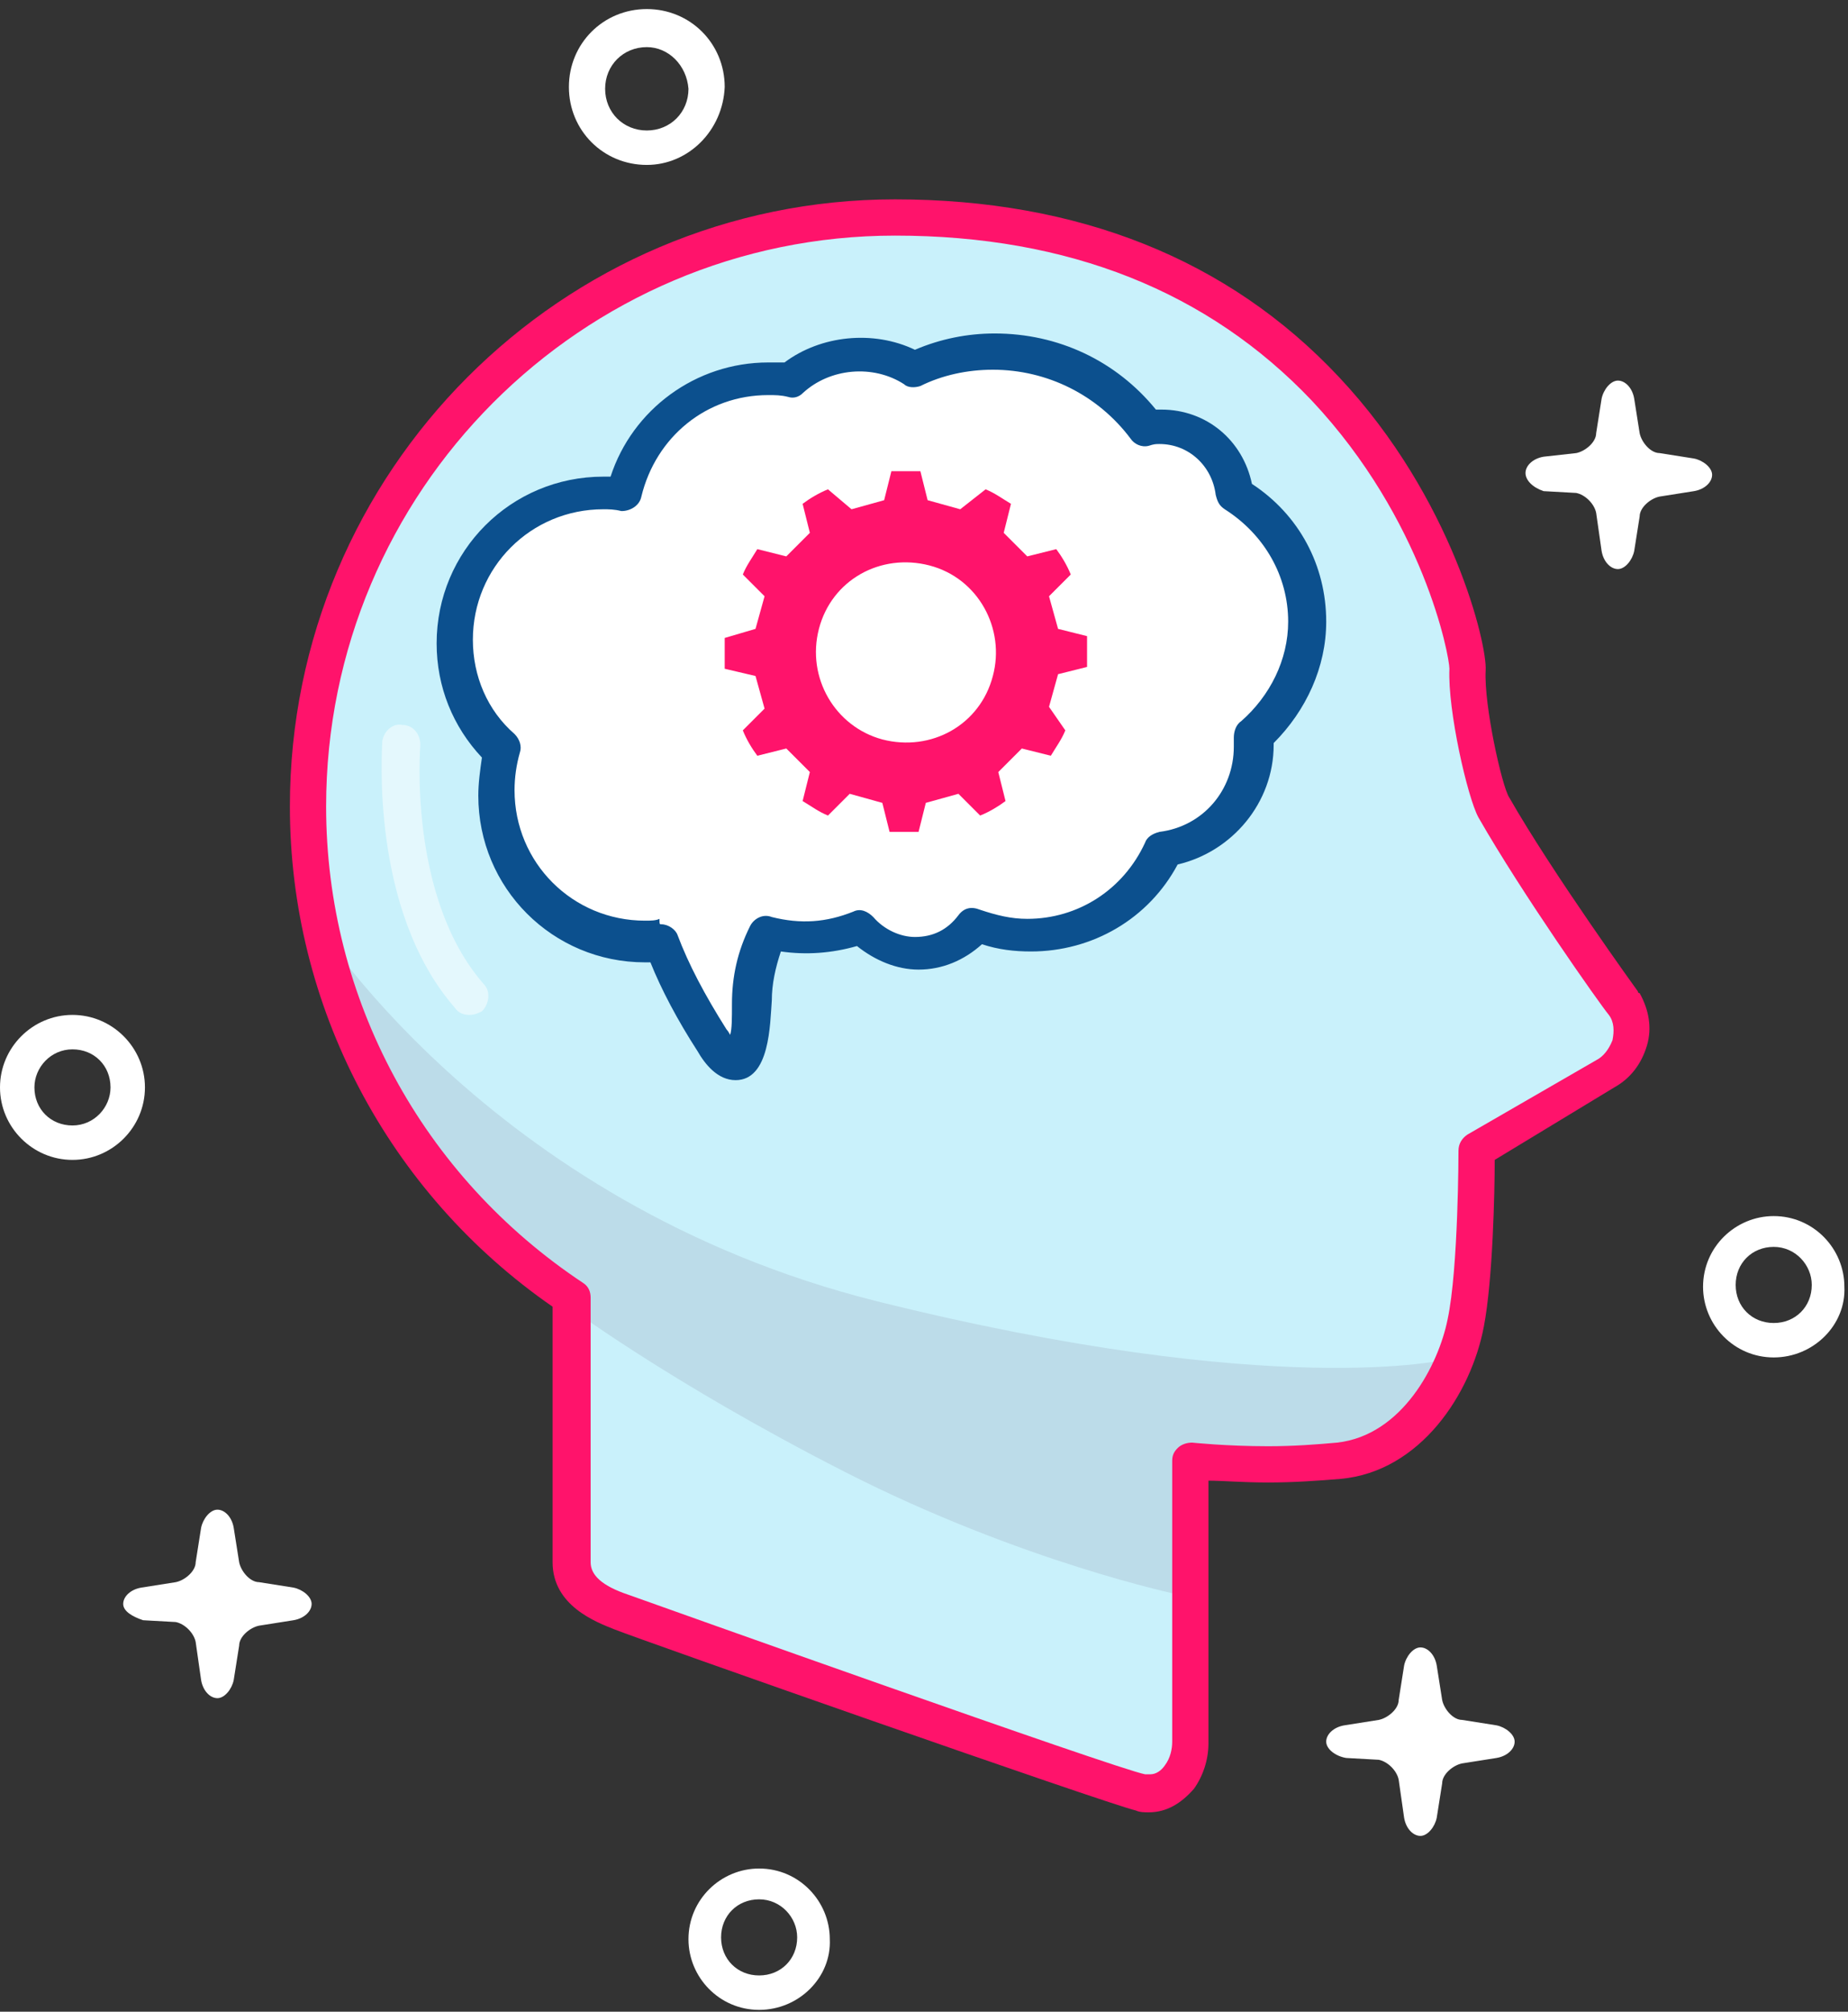 <?xml version="1.0" encoding="UTF-8"?>
<svg width="102px" height="111px" viewBox="0 0 102 111" version="1.1" xmlns="http://www.w3.org/2000/svg" xmlns:xlink="http://www.w3.org/1999/xlink">
    <rect x="0" y="0" width="102" height="111" fill="#333333" stroke="none"/>
    <!-- Generator: Sketch 54 (76480) - https://sketchapp.com -->
    <title>brain</title>
    <desc>Created with Sketch.</desc>
    <g id="Page-1" stroke="none" stroke-width="1" fill="none" fill-rule="evenodd">
        <g id="brain" fill-rule="nonzero">
            <path d="M4,64 C1.8,64 0,62.2 0,60 C0,57.8 1.8,56 4,56 C6.2,56 8,57.8 8,60 C8,62.2 6.2,64 4,64 Z M4,57.9 C2.8,57.9 1.9,58.9 1.9,60 C1.9,61.2 2.8,62.1 4,62.1 C5.2,62.1 6.1,61.1 6.1,60 C6.1,58.8 5.2,57.9 4,57.9 Z" id="Shape" fill="#FFFFFF"></path>
            <path d="M97.9,74.9 C95.7,74.9 94,73.1 94,71 C94,68.8 95.8,67.1 97.9,67.1 C100.1,67.1 101.8,68.9 101.8,71 C101.9,73.1 100.1,74.9 97.9,74.9 Z M97.9,68.8 C96.7,68.8 95.8,69.7 95.8,70.9 C95.8,72.1 96.7,73 97.9,73 C99.1,73 100,72.1 100,70.9 C100,69.8 99.1,68.8 97.9,68.8 Z" id="Shape" fill="#FFFFFF"></path>
            <path d="M41.9,110.9 C39.7,110.9 38,109.1 38,107 C38,104.8 39.8,103.1 41.9,103.1 C44.1,103.1 45.8,104.9 45.8,107 C45.9,109.1 44.1,110.9 41.9,110.9 Z M41.9,104.8 C40.7,104.8 39.8,105.7 39.8,106.9 C39.8,108.1 40.7,109 41.9,109 C43.1,109 44,108.1 44,106.9 C44,105.8 43.1,104.8 41.9,104.8 Z" id="Shape" fill="#FFFFFF"></path>
            <path d="M35.7,9.1 C33.3,9.1 31.4,7.2 31.4,4.8 C31.4,2.4 33.3,0.5 35.7,0.5 C38.1,0.5 40,2.4 40,4.8 C39.9,7.2 38,9.1 35.7,9.1 Z M35.7,2.6 C34.4,2.6 33.4,3.6 33.4,4.9 C33.4,6.2 34.4,7.2 35.7,7.2 C37,7.2 38,6.2 38,4.9 C37.9,3.6 36.9,2.6 35.7,2.6 Z" id="Shape" fill="#FFFFFF"></path>
            <path d="M84.2,26.1 C84.2,25.7 84.6,25.3 85.2,25.2 L87,25 C87.5,24.9 88.1,24.4 88.1,23.9 L88.4,22 C88.5,21.5 88.9,21 89.3,21 C89.7,21 90.1,21.4 90.2,22 L90.5,23.9 C90.6,24.4 91.1,25 91.6,25 L93.5,25.3 C94,25.4 94.5,25.8 94.5,26.2 C94.5,26.6 94.1,27 93.5,27.1 L91.6,27.4 C91.1,27.5 90.5,28 90.5,28.5 L90.2,30.4 C90.1,30.9 89.7,31.4 89.3,31.4 C88.9,31.4 88.5,31 88.4,30.4 L88.1,28.3 C88,27.8 87.5,27.3 87,27.2 L85.2,27.1 C84.6,26.9 84.2,26.5 84.2,26.1 Z" id="Path" fill="#FFFFFF"></path>
            <path d="M6.8,88.5 C6.8,88.1 7.2,87.7 7.8,87.6 L9.7,87.3 C10.2,87.2 10.8,86.7 10.8,86.2 L11.1,84.3 C11.2,83.8 11.6,83.3 12,83.3 C12.4,83.3 12.8,83.7 12.9,84.3 L13.2,86.2 C13.3,86.7 13.8,87.3 14.3,87.3 L16.2,87.6 C16.7,87.7 17.2,88.1 17.2,88.5 C17.2,88.9 16.8,89.3 16.2,89.4 L14.3,89.7 C13.8,89.8 13.2,90.3 13.2,90.8 L12.9,92.7 C12.8,93.2 12.4,93.7 12,93.7 C11.6,93.7 11.2,93.3 11.1,92.7 L10.8,90.6 C10.7,90.1 10.2,89.6 9.7,89.5 L7.9,89.4 C7.3,89.2 6.8,88.9 6.8,88.5 Z" id="Path" fill="#FFFFFF"></path>
            <path d="M73.2,96.1 C73.2,95.7 73.6,95.3 74.2,95.2 L76.1,94.9 C76.6,94.8 77.2,94.3 77.2,93.8 L77.5,91.9 C77.6,91.4 78,90.9 78.4,90.9 C78.8,90.9 79.2,91.3 79.3,91.9 L79.6,93.8 C79.7,94.3 80.2,94.9 80.7,94.9 L82.6,95.2 C83.1,95.3 83.6,95.7 83.6,96.1 C83.6,96.5 83.2,96.9 82.6,97 L80.7,97.3 C80.2,97.4 79.6,97.9 79.6,98.4 L79.3,100.3 C79.2,100.8 78.8,101.3 78.4,101.3 C78,101.3 77.6,100.9 77.5,100.3 L77.2,98.2 C77.1,97.7 76.6,97.2 76.1,97.1 L74.3,97 C73.7,96.9 73.2,96.5 73.2,96.1 Z" id="Path" fill="#FFFFFF"></path>
            <path d="M31.3,71.4 L31.3,86.1 C31.3,87.6 32.5,88.9 34,88.9 L62.7,98.9 C64.2,98.9 65.4,97.7 65.4,96.1 L65.4,80.4 C65.4,80.4 69.6,80.8 73.6,80.4 C77.6,80 80.6,75.8 80.6,72.8 C80.6,69.8 81.2,63.3 81.2,63.3 L88.3,59.2 C89.7,58.4 90.1,56.7 89.3,55.3 C89.3,55.3 84.9,47.7 82.4,43.3 C81.9,42.5 81.5,41 81.2,39.7 C81.1,38.7 80.9,37.8 80.7,36.9 L80.7,36.7 L80.7,36.7 C77.3,22.5 64.4,11.9 49.1,11.9 C31.1,11.9 16.6,26.4 16.6,44.4 C16.7,55.6 22.5,65.6 31.3,71.4 Z" id="Path" fill="#C9F1FB"></path>
            <path d="M48.4,71.8 C70.5,77.3 79.9,75 79.9,75 C79.9,75 79.2,81.2 65.1,80.3 L65.1,88 C65.1,88 56.4,86.2 46.6,81.2 C36.8,76.2 31.1,71.9 31.1,71.9 L31.9,71.5 C27.7,69 24.4,66.1 22.6,62.4 C17.4,51.9 17.1,50.4 17.1,50.4 C17.1,50.4 26.8,66.4 48.4,71.8 Z" id="Path" fill="#BCDCE9"></path>
            <path d="M63.4,100 L63.4,100 C63.2,100 62.9,100 62.7,99.9 C61,99.5 35.4,90.5 33.9,89.9 C32.9,89.5 30.5,88.6 30.5,86.2 L30.5,72.1 C21.4,65.8 16,55.5 16,44.5 C16,26 31,11 49.4,11 C59.5,11 67.8,14.3 73.9,20.8 C80.2,27.5 82.1,35.6 82,37 C81.9,38.9 82.9,43.4 83.3,44 C85.7,48.2 90.4,54.7 90.4,54.7 C90.4,54.7 90.4,54.8 90.5,54.8 C91,55.7 91.2,56.7 90.9,57.7 C90.6,58.7 90,59.5 89.1,60 L82.5,64 C82.5,65.7 82.4,70.6 81.9,73.2 C81.2,76.9 78.4,81.2 74,81.6 C72.8,81.7 71.4,81.8 70,81.8 C68.6,81.8 67.5,81.7 66.7,81.7 L66.7,96.2 C66.7,97.1 66.4,98 65.9,98.7 C65.2,99.5 64.4,100 63.4,100 Z M49.4,13 C32.1,13 18,27.1 18,44.5 C18,55.1 23.3,64.9 32.2,70.8 C32.5,71 32.6,71.3 32.6,71.6 L32.6,86.2 C32.6,86.9 33.2,87.5 34.7,88 C36.1,88.5 61.6,97.6 63.2,97.9 C63.3,97.9 63.4,97.9 63.5,97.9 L63.5,97.9 C63.8,97.9 64.1,97.7 64.3,97.4 C64.6,97 64.7,96.5 64.7,96.1 L64.7,80.6 C64.7,80.3 64.8,80.1 65,79.9 C65.2,79.7 65.5,79.6 65.8,79.6 C65.8,79.6 67.7,79.8 70,79.8 C71.4,79.8 72.7,79.7 73.8,79.6 C77.4,79.2 79.4,75.3 79.9,72.8 C80.5,70 80.5,63.5 80.5,63.5 C80.5,63.1 80.7,62.8 81,62.6 L88.1,58.5 C88.5,58.3 88.8,57.9 89,57.4 C89.1,56.9 89.1,56.4 88.8,56 C88.3,55.4 84,49.3 81.6,45.1 C81,44 79.9,39.2 80,36.9 C80,36.2 78.6,28.7 72.4,22.1 C66.7,16.1 59,13 49.4,13 Z" id="Shape" fill="#FF136B"></path>
            <path d="M25.1,35.5 C25.1,31 28.8,27.3 33.3,27.3 C33.7,27.3 34,27.3 34.4,27.4 C35.2,23.8 38.5,21.1 42.4,21.1 C42.8,21.1 43.2,21.1 43.6,21.2 C44.6,20.3 45.9,19.8 47.4,19.8 C48.5,19.8 49.5,20.1 50.4,20.7 C51.8,20.1 53.3,19.7 54.9,19.7 C58.4,19.7 61.4,21.4 63.3,23.9 C63.5,23.9 63.8,23.8 64,23.8 C66.1,23.8 67.9,25.4 68.1,27.5 C70.5,28.9 72.1,31.5 72.1,34.5 C72.1,37 71,39.3 69.2,40.8 C69.2,41 69.2,41.2 69.2,41.3 C69.2,44.2 67,46.6 64.2,47 C62.9,49.8 60.1,51.7 56.8,51.7 C55.7,51.7 54.7,51.5 53.8,51.1 C53,52.1 51.9,52.7 50.6,52.7 C49.4,52.7 48.3,52.1 47.5,51.3 C46.6,51.7 45.6,51.9 44.5,51.9 C43.8,51.9 43.1,51.8 42.4,51.6 C42,52.5 41.5,53.8 41.5,55.5 C41.5,58.8 40.6,59.5 39.3,57.4 C38.3,55.8 37.2,53.9 36.5,52 C36.2,52 35.9,52.1 35.6,52.1 C31.1,52.1 27.4,48.4 27.4,43.9 C27.4,43.1 27.5,42.3 27.8,41.5 C26.1,40 25.1,37.9 25.1,35.5 Z" id="Path" fill="#FFFFFF"></path>
            <path d="M41.7,37.3 L42.2,39.1 L41,40.3 C41.2,40.8 41.5,41.3 41.8,41.7 L43.4,41.3 L44.7,42.6 L44.3,44.2 C44.8,44.5 45.2,44.8 45.7,45 L46.9,43.8 L48.7,44.3 L49.1,45.9 C49.6,45.9 50.1,45.9 50.6,45.9 L50.7,45.9 L51.1,44.3 L52.9,43.8 L54.1,45 C54.6,44.8 55.1,44.5 55.5,44.2 L55.1,42.6 L56.4,41.3 L58,41.7 C58.3,41.2 58.6,40.8 58.8,40.3 L57.9,39 L58.4,37.2 L60,36.8 C60,36.3 60,35.7 60,35.1 L58.4,34.7 L57.9,32.9 L59.1,31.7 C58.9,31.2 58.6,30.7 58.3,30.3 L56.7,30.7 L55.4,29.4 L55.8,27.8 C55.3,27.5 54.9,27.2 54.4,27 L53,28.1 L51.2,27.6 L50.8,26 C50.3,26 49.8,26 49.3,26 L49.2,26 L48.8,27.6 L47,28.1 L45.7,27 C45.2,27.2 44.7,27.5 44.3,27.8 L44.7,29.4 L43.4,30.7 L41.8,30.3 C41.5,30.8 41.2,31.2 41,31.7 L42.2,32.9 L41.7,34.7 L40,35.2 C40,35.7 40,36.3 40,36.9 L41.7,37.3 Z M45.2,34.7 C45.9,32 48.6,30.5 51.3,31.2 C54,31.9 55.5,34.7 54.8,37.3 C54.1,40 51.4,41.5 48.7,40.8 C46.1,40.1 44.5,37.4 45.2,34.7 Z" id="Shape" fill="#FF136B"></path>
            <path d="M40.6,59.6 C39.6,59.6 38.9,58.7 38.5,58 C37.4,56.3 36.5,54.6 35.9,53.1 C35.8,53.1 35.7,53.1 35.6,53.1 C30.5,53.1 26.4,49 26.4,43.9 C26.4,43.2 26.5,42.5 26.6,41.8 C25,40.1 24.1,37.9 24.1,35.5 C24.1,30.4 28.2,26.3 33.3,26.3 C33.4,26.3 33.5,26.3 33.7,26.3 C34.9,22.6 38.4,20 42.4,20 C42.7,20 43,20 43.3,20 C45.3,18.5 48.2,18.2 50.5,19.3 C51.9,18.7 53.4,18.4 54.9,18.4 C58.4,18.4 61.6,19.9 63.8,22.6 C63.9,22.6 64,22.6 64.1,22.6 C66.6,22.6 68.6,24.3 69.1,26.7 C71.7,28.4 73.2,31.2 73.2,34.3 C73.2,36.8 72.1,39.2 70.3,41 C70.3,41 70.3,41.1 70.3,41.1 C70.3,44.3 68,47 65,47.7 C63.4,50.7 60.3,52.5 56.9,52.5 C56,52.5 55.1,52.4 54.2,52.1 C53.2,53 52,53.5 50.7,53.5 C49.5,53.5 48.3,53 47.3,52.2 C45.9,52.6 44.5,52.7 43.1,52.5 C42.8,53.4 42.6,54.3 42.6,55.2 C42.5,56.5 42.5,59.6 40.6,59.6 Z M36.5,51 C36.9,51 37.3,51.3 37.4,51.6 C38,53.2 38.9,54.9 40.1,56.8 C40.2,56.9 40.3,57.1 40.3,57.1 C40.4,56.8 40.4,56.2 40.4,55.4 C40.4,53.9 40.7,52.5 41.4,51.1 C41.6,50.7 42.1,50.4 42.6,50.6 C44.2,51 45.6,50.9 47.1,50.3 C47.5,50.1 47.9,50.3 48.2,50.6 C48.8,51.3 49.7,51.7 50.5,51.7 C51.5,51.7 52.3,51.3 52.9,50.5 C53.2,50.1 53.6,50 54.1,50.2 C55,50.5 55.8,50.7 56.7,50.7 C59.5,50.7 62,49.1 63.2,46.5 C63.3,46.2 63.6,46 64,45.9 C66.4,45.6 68.1,43.6 68.1,41.2 C68.1,41 68.1,40.9 68.1,40.7 C68.1,40.4 68.2,40 68.5,39.8 C70.1,38.4 71.1,36.4 71.1,34.3 C71.1,31.8 69.8,29.5 67.6,28.1 C67.3,27.9 67.2,27.7 67.1,27.3 C66.9,25.7 65.6,24.5 64,24.5 C63.8,24.5 63.7,24.5 63.4,24.6 C63,24.7 62.6,24.5 62.4,24.2 C60.6,21.8 57.8,20.4 54.8,20.4 C53.4,20.4 52,20.7 50.8,21.3 C50.5,21.4 50.1,21.4 49.9,21.2 C48.2,20.1 45.8,20.3 44.3,21.7 C44.1,21.9 43.8,22 43.5,21.9 C43.1,21.8 42.8,21.8 42.4,21.8 C39,21.8 36.2,24.1 35.4,27.4 C35.3,27.9 34.8,28.2 34.3,28.2 C33.9,28.1 33.6,28.1 33.3,28.1 C29.3,28.1 26.1,31.3 26.1,35.3 C26.1,37.3 26.9,39.2 28.4,40.5 C28.7,40.8 28.8,41.2 28.7,41.5 C28.5,42.2 28.4,42.9 28.4,43.6 C28.4,47.6 31.6,50.8 35.6,50.8 C35.9,50.8 36.2,50.8 36.4,50.7 C36.4,51 36.4,51 36.5,51 Z" id="Shape" fill="#0C508E"></path>
            <path d="M25.9,56 C25.6,56 25.3,55.9 25.1,55.6 C20.4,50.2 21.1,41.3 21.1,40.9 C21.2,40.3 21.7,39.9 22.2,40 C22.8,40 23.2,40.5 23.2,41.1 C23.2,41.2 22.5,49.5 26.7,54.3 C27.1,54.7 27,55.4 26.6,55.8 C26.4,55.9 26.2,56 25.9,56 Z" id="Path" fill="#FFFFFF" opacity="0.5"></path>
        </g>
    </g>
</svg>